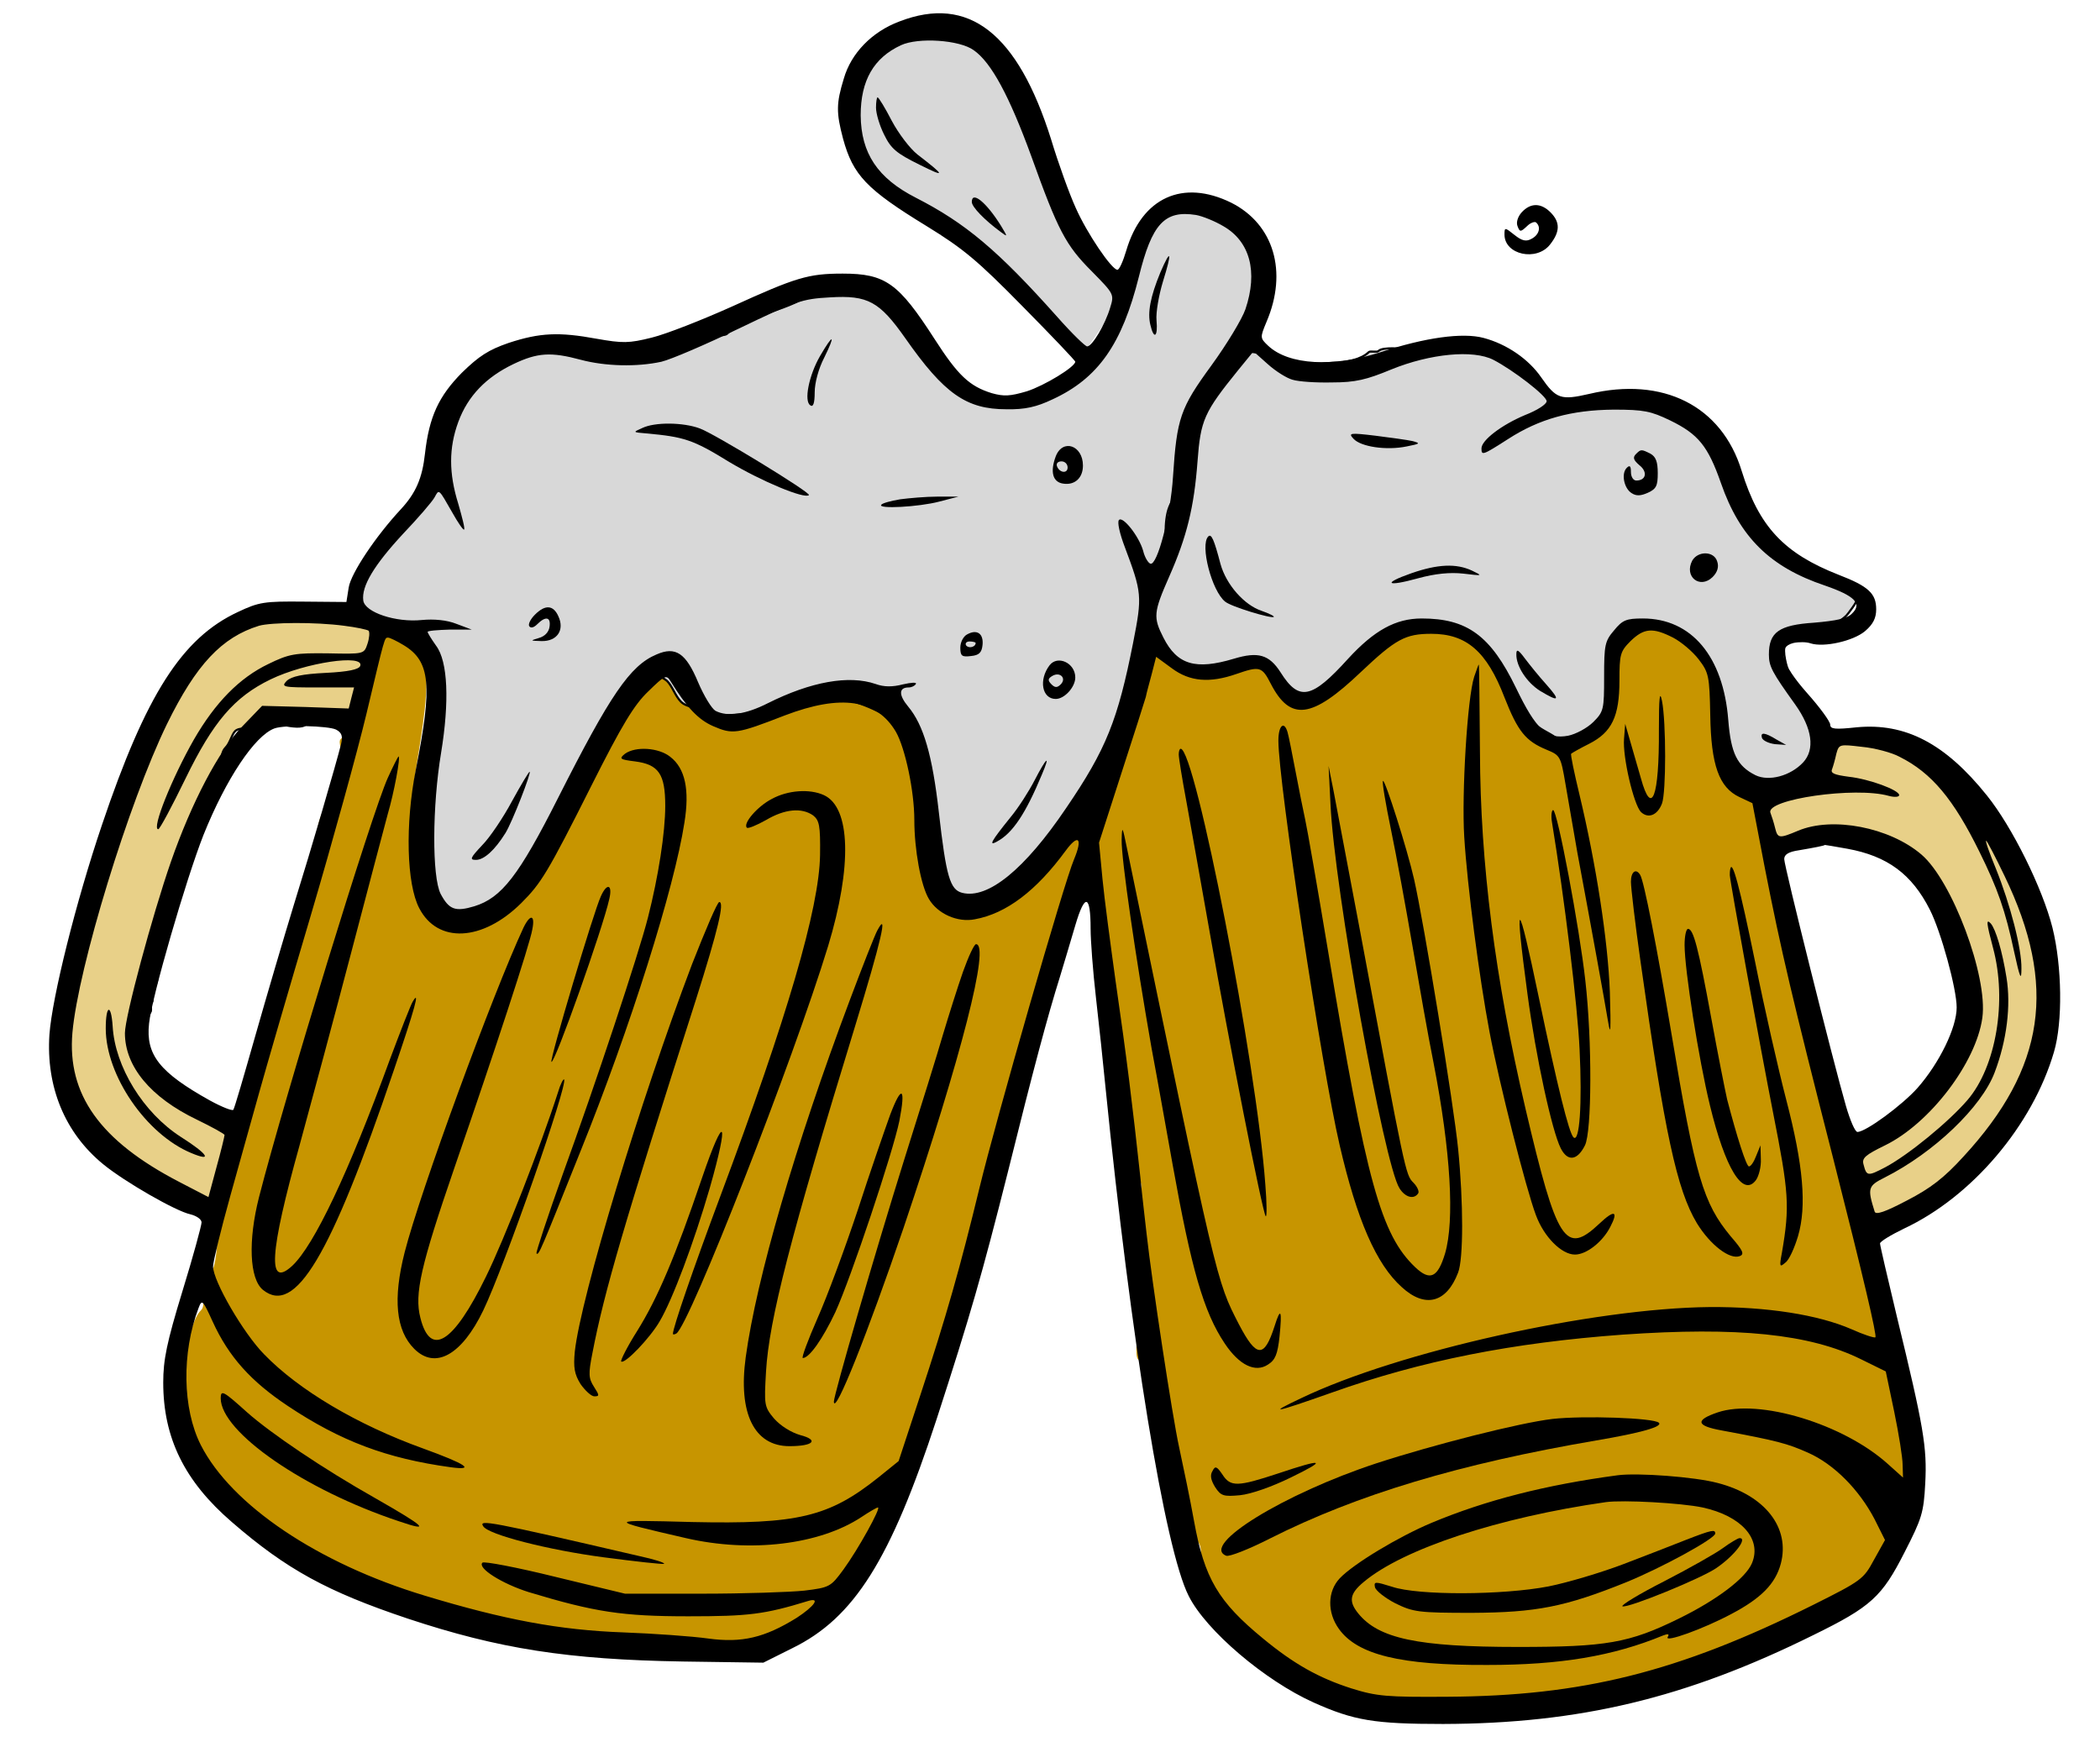 <svg width="995" height="828" viewBox="0 0 995 828" fill="none" xmlns="http://www.w3.org/2000/svg">
<path d="M529.779 297.8C531.786 300.811 549.58 311.005 551.6 313.026C557.648 319.076 567.646 313.945 575.958 318.101C580.238 320.242 590.611 317.148 592.196 315.562C592.47 315.288 596.831 313.601 597.271 314.041C599.84 316.61 602.58 318.335 605.389 321.146C608.096 323.852 608.265 329.095 610.972 331.803C617.338 338.171 627.718 329.264 630.254 326.728C631.353 325.627 634.229 326.305 635.329 325.204C643.371 317.162 653.586 312.528 661.208 304.906C663.756 302.358 668.989 302.708 671.358 300.339C672.794 298.903 681.199 298.309 683.029 298.309C683.756 298.309 687.133 297.846 687.596 298.309C694.757 305.47 702.417 308.593 709.676 315.853C717.103 323.28 720.627 336.417 727.685 343.475C730.341 346.131 735.779 348.016 738.341 350.578C738.573 350.811 743.69 350.811 743.922 350.578C745.529 348.971 748.912 349.142 750.519 347.535C754.277 343.776 758.835 341.249 762.19 337.891C763.692 336.391 762.441 333.074 763.713 331.803C769.651 325.865 765.12 310.604 770.818 304.906C774.756 300.965 783.848 303.039 787.562 299.324C787.838 299.05 793.885 299.05 794.161 299.324C796.528 301.692 800.926 302.031 803.294 304.399C805.915 307.021 807.777 310.404 810.398 313.026C811.671 314.299 810.582 318.791 811.92 320.131C813.638 321.847 818.021 329.749 815.473 334.848C814.642 336.508 812.336 342.275 813.95 345.505C817.759 353.122 820.666 363.383 826.13 368.849C827.651 370.37 831.204 369.864 832.726 371.385C833.652 372.311 840.405 371.385 841.861 371.385C853.39 371.385 857.211 364.155 862.665 358.698C863.132 358.233 864.581 349.449 863.68 348.55C861.821 346.689 861.99 342.797 860.128 340.936C856.486 337.296 852.65 331.429 848.964 327.743C847.266 326.043 849.209 319.868 847.442 318.101C846.828 317.485 844.09 307.751 845.921 305.921C847.696 304.145 850.233 303.13 852.009 301.354C853.723 299.64 858.56 300.893 860.128 299.324C861.058 298.394 864.272 299.747 865.203 298.817C867.969 296.052 872.098 294.459 874.845 291.712C875.393 291.162 880.671 284.345 879.919 283.592C876.944 280.618 872.931 278.635 869.77 275.473C867.798 273.5 863.862 274.132 861.65 271.92C859.783 270.053 854.414 270.774 852.517 268.875C846.07 262.431 839.976 254.812 833.233 248.07C828.41 243.247 825.56 233.289 820.548 228.277C817.863 225.592 818.972 219.598 816.488 217.112C810.634 211.258 807.31 202.858 801.264 196.813C798.981 194.531 792.892 196.053 790.607 193.768C785.858 189.018 776.062 187.68 766.758 187.68C764.037 187.68 758.597 187.213 757.117 188.695C756.55 189.26 752.423 188.695 751.534 188.695C749.026 188.695 736.89 191.811 734.789 189.71C727.497 182.418 721.673 177.608 715.505 171.44C713.337 169.272 707.547 170.586 705.357 168.394C703.242 166.281 696.814 168.48 694.701 166.364C691.258 162.924 673.773 165.351 667.805 165.351C663.863 165.351 655.224 164.231 653.089 166.364C652.397 167.058 649.216 166.179 648.522 166.873C645.165 170.23 637.839 171.948 631.269 171.948C628.762 171.948 617.134 173.544 615.538 171.948C613.743 170.152 608.78 171.786 606.912 169.918C604.145 167.151 568.71 163.828 564.793 163.828" fill="#D8D8D8"/>
<path d="M529.779 297.8C531.786 300.811 549.58 311.005 551.6 313.026C557.648 319.076 567.646 313.945 575.958 318.101C580.238 320.242 590.611 317.148 592.196 315.562C592.47 315.288 596.831 313.601 597.271 314.041C599.84 316.61 602.58 318.335 605.389 321.146C608.096 323.852 608.265 329.095 610.972 331.803C617.338 338.171 627.718 329.264 630.254 326.728C631.353 325.627 634.229 326.305 635.329 325.204C643.371 317.162 653.586 312.528 661.208 304.906C663.756 302.358 668.989 302.708 671.358 300.339C672.794 298.903 681.199 298.309 683.029 298.309C683.756 298.309 687.133 297.846 687.596 298.309C694.757 305.47 702.417 308.593 709.676 315.853C717.103 323.28 720.627 336.417 727.685 343.475C730.341 346.131 735.779 348.016 738.341 350.578C738.573 350.811 743.69 350.811 743.922 350.578C745.529 348.971 748.912 349.142 750.519 347.535C754.277 343.776 758.835 341.249 762.19 337.891C763.692 336.391 762.441 333.074 763.713 331.803C769.651 325.865 765.12 310.604 770.818 304.906C774.756 300.965 783.848 303.039 787.562 299.324C787.838 299.05 793.885 299.05 794.161 299.324C796.528 301.692 800.926 302.031 803.294 304.399C805.915 307.021 807.777 310.404 810.398 313.026C811.671 314.299 810.582 318.791 811.92 320.131C813.638 321.847 818.021 329.749 815.473 334.848C814.642 336.508 812.336 342.275 813.95 345.505C817.759 353.122 820.666 363.383 826.13 368.849C827.651 370.37 831.204 369.864 832.726 371.385C833.652 372.311 840.405 371.385 841.861 371.385C853.39 371.385 857.211 364.155 862.665 358.698C863.132 358.233 864.581 349.449 863.68 348.55C861.821 346.689 861.99 342.797 860.128 340.936C856.486 337.296 852.65 331.429 848.964 327.743C847.266 326.043 849.209 319.868 847.442 318.101C846.828 317.485 844.09 307.751 845.921 305.921C847.696 304.145 850.233 303.13 852.009 301.354C853.723 299.64 858.56 300.893 860.128 299.324C861.058 298.394 864.272 299.747 865.203 298.817C867.969 296.052 872.098 294.459 874.845 291.712C875.393 291.162 880.671 284.345 879.919 283.592C876.944 280.618 872.931 278.635 869.77 275.473C867.798 273.5 863.862 274.132 861.65 271.92C859.783 270.053 854.414 270.774 852.517 268.875C846.07 262.431 839.976 254.812 833.233 248.07C828.41 243.247 825.559 233.289 820.548 228.277C817.863 225.592 818.972 219.598 816.488 217.112C810.634 211.258 807.31 202.858 801.264 196.813C798.981 194.531 792.892 196.053 790.607 193.768C785.858 189.018 776.062 187.68 766.758 187.68C764.037 187.68 758.597 187.213 757.117 188.695C756.55 189.26 752.423 188.695 751.534 188.695C749.026 188.695 736.89 191.811 734.789 189.71C727.497 182.418 721.673 177.608 715.505 171.44C713.337 169.272 707.547 170.586 705.357 168.394C703.242 166.281 696.814 168.48 694.701 166.364C691.258 162.924 673.773 165.351 667.805 165.351C663.863 165.351 655.224 164.231 653.089 166.364C652.397 167.058 649.216 166.179 648.522 166.873C645.165 170.23 637.839 171.948 631.269 171.948C628.762 171.948 617.134 173.544 615.538 171.948C613.743 170.152 608.78 171.786 606.912 169.918C604.145 167.151 568.71 163.828 564.793 163.828" stroke="black"/>
<path d="M362.947 780.38C383.612 773.856 386.109 763.918 399.474 750.819C404.92 745.483 404.434 736.606 409.926 731.223C415.309 725.953 415.263 714.566 420.38 709.548C428.949 701.15 430.465 680.022 438.972 671.683C440.903 669.795 440.333 660.351 442.318 658.405C451.518 649.389 450.129 626.798 458.419 618.671C461.379 615.772 457.571 602.879 460.529 599.982C469.923 590.775 458.109 570.737 467.501 561.531C471.265 557.842 468.039 545.417 471.699 541.827C482.345 531.394 477.213 503.173 488.449 492.16C491.086 489.576 489.077 479.507 490.558 476.585C498.86 460.19 498.867 440.459 507.311 423.798C508.247 421.947 512.558 399.947 512.558 399.947C512.558 399.947 504.734 403.458 504.211 403.968C495.704 412.305 480.947 412.223 472.92 420.092C472.004 420.988 453.162 427.494 452.072 426.384C444.786 418.977 445.853 397.776 438.564 390.37C434.576 386.315 438.415 374.585 434.427 370.527C429.407 365.424 434.731 351.039 429.249 345.463C424.138 340.263 420.381 335.403 415.722 330.664C398.774 313.437 369.915 339.65 354.841 339.395C352.354 339.353 335.286 339.551 331.285 335.483C329.918 334.087 315.674 317.526 315.674 317.526C315.674 317.526 322.97 319.588 322.97 319.731C322.966 324.155 309.473 318.48 307.338 320.573C294.804 332.857 285.994 352.849 274.961 363.666C271.827 366.735 273.901 375.097 270.767 378.163C261.723 387.031 263.083 406.478 254.04 415.345C247.311 421.938 228.35 429.479 218.579 429.314C216.691 429.282 208.351 434.545 206.064 432.226C181.718 407.468 202.007 356.971 202.057 322.886C202.066 316.125 197.107 303.265 192.71 298.792C192.133 298.209 180.718 298.079 180.201 298.581C176.028 302.676 176.014 310.999 171.839 315.092C169.926 316.969 172.696 323.604 170.783 325.479C163.958 332.17 167.211 344.568 161.365 350.297C159.972 351.661 162.747 357.256 161.355 358.622C156.864 363.022 161.052 375.544 156.11 380.387C143.04 393.194 156.305 424.275 143.604 436.724C142.038 438.257 136.737 444.061 135.168 445.596C130.381 450.287 134.63 465.868 129.92 470.481C126.269 474.063 129.377 484.523 125.725 488.101C113.722 499.865 123.054 533.324 111.05 545.089C108.267 547.818 111.727 556.895 108.946 559.623C99.03 569.344 107.325 597.58 97.411 607.301C94.8 609.859 97.914 618.235 95.307 620.793C90.36 625.638 89.632 638.511 85.076 642.974C84.075 643.956 84.37 670.546 86.494 672.706C91.873 678.171 89.838 691.537 95.219 697.006C102.505 704.417 109.405 708.082 117.053 715.861C126.989 725.965 142.037 729.797 152.456 740.397C157.458 745.481 167.446 745.215 172.247 750.098C173.811 751.686 179.025 749.691 180.584 751.279C186.425 757.213 198.852 755.262 205.584 762.108C208.91 765.49 219.371 760.495 222.263 763.429C230.424 771.731 250.416 770.175 258.719 778.616C263.557 783.538 282.575 775.839 288.946 779.128C302.16 785.955 326.146 782.881 343.142 783.169C345.969 783.217 359.061 785.232 360.861 783.469C361.616 782.73 368.587 779.437 369.206 779.447" fill="#C79500"/>
<path d="M170.292 275.123C174.043 261.588 202.758 246.319 206.933 218.447C207.314 215.906 207.43 204.965 209.246 203.149C216.013 196.381 220.612 187.197 227.851 179.957C233.663 174.143 242.747 171.601 248.559 165.787C256.567 157.779 296.011 172.861 306.326 167.703C317.521 162.106 315.262 158.157 328.125 158.157C330.73 158.157 342.816 159.815 344.473 158.157C354.066 148.564 376.284 147.054 385.891 137.448C387.106 136.231 395.97 137.448 397.88 137.448C406.045 137.448 418.363 145.51 424.037 148.348C437.687 155.174 444.313 174.074 454.555 184.317C458.915 188.677 470.167 185.029 474.526 189.389C475.799 190.662 493.184 188.152 494.455 186.879C500.285 181.051 499.937 182.975 507.287 179.3C513.191 176.348 514.326 175.302 518.415 171.213C521.14 168.487 524.812 156.398 527.537 153.672C539.88 141.328 540.703 109.528 553.031 97.199C553.977 96.253 580.139 104.989 580.987 105.839C583.095 107.945 590.375 112.267 592.871 114.763C594.505 116.398 597.877 144.537 590.796 151.617C588.906 153.507 589.196 158.669 587.526 160.338C579.175 168.689 577.372 180.678 569.465 188.586C565.26 192.791 558.099 202.697 558.099 210.477C558.099 212.56 559.424 222.231 558.099 223.556C555.918 225.735 559.188 233.365 557.009 235.546C546.625 245.929 558.228 273.265 547.548 283.946C542.978 288.514 545.905 301.408 541.129 306.184C539.907 307.406 540.031 313.264 539.226 314.871C533.778 325.769 535.967 342.698 528.67 349.993C521.316 357.347 522.842 375.444 514.502 383.783C503.439 394.847 494.194 408.382 482.533 420.041C480.173 422.404 465.636 423.591 463.274 425.952C455.469 433.759 445.357 415.663 444.057 413.063C440.805 406.559 442.966 392.574 442.966 384.933C442.966 370.158 436.002 353.167 428.108 345.274C416.041 333.205 381.27 321.914 367.362 335.825C365.908 337.277 337.354 340.695 334.663 338.004C331.758 335.099 325.581 335.462 322.674 332.555C319.987 329.867 318.558 325.168 316.136 322.744C315.243 321.852 307.711 316.666 304.147 320.231C291.742 332.636 300.229 332.119 289.373 342.977C284.766 347.584 284.821 355.907 279.697 361.032C276.37 364.358 274.433 376.918 271.315 380.036C268.227 383.124 263.637 393.776 260.548 396.864C256.712 400.701 253.122 410.628 250.74 415.393C245.976 424.924 218.958 443.085 207.209 431.335C199.902 424.029 201.624 399.806 201.624 386.576C201.624 369.025 208.233 359.152 208.233 342.364C208.233 337.593 209.749 326.441 207.143 323.835C204.6 321.291 207.507 313.298 204.963 310.754C201.148 306.939 175.588 297.677 171.774 293.862C169.152 291.238 169.691 276.078 166.811 276.078" fill="#D8D8D8"/>
<path d="M170.292 275.123C174.043 261.588 202.758 246.319 206.933 218.447C207.314 215.906 207.43 204.965 209.246 203.149C216.013 196.381 220.612 187.197 227.851 179.957C233.663 174.143 242.747 171.601 248.559 165.787C256.567 157.779 296.011 172.861 306.326 167.703C317.521 162.106 315.262 158.157 328.125 158.157C330.73 158.157 342.816 159.815 344.473 158.157C354.066 148.564 376.284 147.054 385.891 137.448C387.106 136.231 395.97 137.448 397.88 137.448C406.045 137.448 418.363 145.51 424.037 148.348C437.687 155.174 444.313 174.074 454.555 184.317C458.915 188.677 470.167 185.029 474.526 189.389C475.799 190.662 493.184 188.152 494.455 186.879C500.285 181.051 499.937 182.975 507.287 179.3C513.191 176.348 514.326 175.302 518.415 171.213C521.14 168.487 524.812 156.398 527.537 153.672C539.88 141.328 540.703 109.528 553.031 97.199C553.977 96.253 580.139 104.989 580.987 105.839C583.095 107.945 590.375 112.267 592.871 114.763C594.505 116.398 597.877 144.537 590.796 151.617C588.906 153.507 589.196 158.669 587.526 160.338C579.175 168.689 577.372 180.678 569.465 188.586C565.26 192.791 558.099 202.697 558.099 210.477C558.099 212.56 559.424 222.231 558.099 223.556C555.918 225.735 559.188 233.365 557.009 235.546C546.625 245.929 558.228 273.265 547.548 283.946C542.978 288.514 545.905 301.408 541.129 306.184C539.907 307.406 540.031 313.264 539.226 314.871C533.778 325.769 535.967 342.698 528.67 349.993C521.316 357.347 522.842 375.444 514.502 383.783C503.439 394.847 494.194 408.382 482.533 420.041C480.173 422.404 465.636 423.591 463.274 425.952C455.468 433.759 445.357 415.663 444.057 413.063C440.805 406.559 442.966 392.574 442.966 384.933C442.966 370.158 436.002 353.167 428.108 345.274C416.041 333.205 381.27 321.914 367.362 335.825C365.908 337.277 337.354 340.695 334.663 338.004C331.758 335.099 325.581 335.462 322.674 332.555C319.987 329.867 318.558 325.168 316.136 322.744C315.243 321.852 307.711 316.666 304.147 320.231C291.742 332.636 300.229 332.119 289.373 342.977C284.766 347.584 284.821 355.907 279.697 361.032C276.37 364.358 274.433 376.918 271.315 380.036C268.227 383.124 263.637 393.776 260.548 396.864C256.712 400.701 253.122 410.628 250.74 415.393C245.976 424.924 218.958 443.085 207.209 431.335C199.902 424.029 201.624 399.806 201.624 386.576C201.624 369.025 208.233 359.152 208.233 342.364C208.233 337.593 209.749 326.441 207.143 323.835C204.6 321.291 207.507 313.298 204.963 310.754C201.148 306.939 175.588 297.677 171.774 293.862C169.152 291.238 169.691 276.078 166.811 276.078" stroke="black"/>
<path d="M99.56 572.103C91.407 569.386 80.635 567.033 75.148 561.546C73.505 559.904 68.508 559.525 66.571 557.587C63.128 554.143 55.656 553.93 52.056 550.329C48.559 546.834 44.837 538.53 42.159 533.174C41.804 532.466 35.223 531.841 34.603 531.224C32.2 528.821 21.559 511.266 28.871 507.319C30.102 506.654 30.529 513.939 29.54 512.95C26.636 510.046 31.306 499.295 28.234 496.224C24.944 492.932 32.261 482.864 32.261 477.09C32.261 458.071 33.238 439.822 42.818 430.242C46.202 426.858 45.078 418.745 48.098 415.725C49.307 414.514 47.972 410.572 49.416 409.126C54.267 404.275 53.12 392.227 57.993 387.353C62.518 382.828 60.027 370.143 64.591 365.578C67.774 362.397 66.394 355.197 69.87 351.722C70.97 350.623 69.43 346.885 70.529 345.784C77.859 338.454 80.395 324.04 87.683 316.752C99.636 304.8 117.35 290.359 140.467 290.359C143.18 290.359 159.576 287.035 162.239 289.7C164.11 291.569 176.756 295.529 176.756 297.617C176.756 303.709 176.099 314.771 172.796 318.072C171.147 319.721 174.446 326.319 172.796 327.97C169.502 331.264 169.653 339.03 166.199 342.485C162.57 346.115 148.714 339.516 145.085 343.144C141.237 346.994 126.501 339.956 122.654 343.805C120.344 346.115 113.746 344.134 111.436 346.444C109.688 348.194 109.081 352.098 106.817 354.362C103.407 357.772 105.906 366.492 102.2 370.198C93.998 378.398 96.087 398.086 87.683 406.488C84.715 409.457 86.035 416.715 83.066 419.685C79.649 423.101 81.249 432.719 77.788 436.18C76.688 437.28 78.227 441.019 77.127 442.117C72.136 447.111 77.67 463.35 72.51 468.512C71.299 469.721 73.058 473.899 71.849 475.11C70.97 475.989 72.069 478.849 71.19 479.728C69.521 481.397 66.532 502.124 69.87 505.461C74.654 510.244 79.282 514.215 84.384 519.318C89.047 523.979 97.884 523.581 102.859 528.555C104.041 529.737 110.637 535.834 110.637 538.031C110.637 544.855 105.198 557.228 101.539 560.886C101.012 561.415 100.221 570.123 100.221 570.123C100.221 570.123 103.144 562.207 103.518 562.207" fill="#E8D088"/>
<path d="M99.56 572.103C91.407 569.386 80.635 567.033 75.148 561.546C73.505 559.904 68.508 559.525 66.571 557.587C63.128 554.143 55.656 553.93 52.056 550.329C48.559 546.834 44.837 538.53 42.159 533.174C41.804 532.466 35.223 531.841 34.603 531.224C32.2 528.821 21.559 511.266 28.871 507.319C30.102 506.654 30.529 513.939 29.54 512.95C26.636 510.046 31.306 499.295 28.234 496.224C24.944 492.932 32.261 482.864 32.261 477.09C32.261 458.071 33.238 439.822 42.818 430.242C46.202 426.858 45.078 418.745 48.098 415.725C49.307 414.514 47.972 410.572 49.416 409.126C54.267 404.275 53.12 392.227 57.993 387.353C62.518 382.828 60.027 370.143 64.591 365.578C67.774 362.397 66.394 355.197 69.87 351.722C70.97 350.623 69.43 346.885 70.529 345.784C77.859 338.454 80.395 324.04 87.683 316.752C99.636 304.8 117.35 290.359 140.467 290.359C143.18 290.359 159.576 287.035 162.239 289.7C164.11 291.569 176.756 295.529 176.756 297.617C176.756 303.709 176.099 314.771 172.796 318.072C171.147 319.721 174.446 326.319 172.796 327.97C169.502 331.264 169.653 339.03 166.199 342.485C162.57 346.115 148.714 339.516 145.085 343.144C141.237 346.994 126.501 339.956 122.654 343.805C120.344 346.115 113.746 344.134 111.436 346.444C109.688 348.194 109.081 352.098 106.817 354.362C103.407 357.772 105.906 366.492 102.2 370.198C93.998 378.398 96.087 398.086 87.683 406.488C84.715 409.457 86.035 416.715 83.066 419.685C79.649 423.101 81.249 432.719 77.788 436.18C76.688 437.28 78.227 441.019 77.127 442.117C72.136 447.111 77.67 463.35 72.51 468.512C71.299 469.721 73.058 473.899 71.849 475.11C70.97 475.989 72.069 478.849 71.19 479.728C69.521 481.397 66.532 502.124 69.87 505.461C74.654 510.244 79.282 514.215 84.384 519.318C89.047 523.979 97.884 523.581 102.859 528.555C104.041 529.737 110.637 535.834 110.637 538.031C110.637 544.855 105.198 557.228 101.539 560.886C101.012 561.415 100.221 570.123 100.221 570.123C100.221 570.123 103.144 562.207 103.518 562.207" stroke="black"/>
<path d="M882.817 567.269C882.817 570.167 880.896 584.987 882.817 586.909C884.408 588.499 896.455 583.744 897.219 582.981C905.737 574.465 916.268 567.207 925.368 558.103C926.793 556.677 930.47 556.274 931.916 554.829C942.352 544.39 951.164 529.03 962.027 518.168C965.417 514.778 965.141 506.545 968.574 503.112C969.446 502.238 967.701 498.747 968.574 497.873C971.503 494.946 971.743 468.86 969.228 463.831C965.635 456.644 969.306 446.312 965.956 439.61C963.256 434.21 963.815 425.685 960.064 421.933C958.951 420.82 960.522 415.845 959.409 414.732C957.226 412.549 957.664 407.748 955.481 405.566C948.865 398.951 945.479 389.67 939.117 383.308C937.579 381.77 938.082 379.001 936.497 377.415C932.802 373.722 928.626 370.2 924.715 366.287C921.434 363.005 914.336 362.455 910.966 359.085C908.086 356.205 900.284 356.913 897.219 353.848C896.019 352.648 891.874 354.393 890.674 353.193C889.813 352.332 874.97 346.638 871.689 349.921C868.199 353.411 866.67 358.867 863.179 362.359C861.441 364.097 862.08 368.696 860.561 370.214C858.814 371.961 851.833 368.469 850.086 370.214C847.529 372.773 842.367 372.696 839.613 375.453C839.17 375.894 832.819 384.37 835.684 387.235C838.346 389.897 837.347 396.1 840.267 399.02C841.685 400.438 847.359 397.602 848.777 399.02C850.277 400.52 856.49 399.675 859.251 399.675C868.049 399.675 883.338 396.267 888.709 401.638C900.72 413.648 913.406 416.07 922.114 437.587C925.679 446.396 926.768 460.738 931.916 471.032C939.298 485.804 928.115 500.363 921.441 507.039C915.585 512.897 910.225 521.527 903.765 527.988C895.108 536.649 884.949 540.913 876.272 549.592C874.612 551.254 877.107 557.157 877.581 558.103C881.347 565.635 872.504 579.052 882.817 579.052" fill="#E8D088"/>
<path d="M882.817 567.269C882.817 570.167 880.896 584.987 882.817 586.909C884.408 588.499 896.455 583.744 897.219 582.981C905.737 574.465 916.268 567.207 925.368 558.103C926.793 556.677 930.47 556.274 931.916 554.829C942.352 544.39 951.164 529.03 962.027 518.168C965.417 514.778 965.141 506.545 968.574 503.112C969.446 502.238 967.701 498.747 968.574 497.873C971.503 494.946 971.743 468.86 969.228 463.831C965.635 456.644 969.306 446.312 965.956 439.61C963.256 434.21 963.815 425.685 960.064 421.933C958.951 420.82 960.522 415.845 959.409 414.732C957.226 412.549 957.664 407.748 955.481 405.566C948.865 398.951 945.479 389.67 939.117 383.308C937.579 381.77 938.082 379.001 936.497 377.415C932.802 373.722 928.626 370.2 924.715 366.287C921.434 363.005 914.336 362.455 910.966 359.085C908.086 356.205 900.284 356.913 897.219 353.848C896.019 352.648 891.874 354.393 890.674 353.193C889.813 352.332 874.97 346.638 871.689 349.921C868.199 353.411 866.67 358.867 863.179 362.359C861.441 364.097 862.08 368.696 860.561 370.214C858.814 371.961 851.833 368.469 850.086 370.214C847.529 372.773 842.367 372.696 839.613 375.453C839.17 375.894 832.819 384.37 835.684 387.235C838.346 389.897 837.347 396.1 840.267 399.02C841.685 400.438 847.359 397.602 848.777 399.02C850.277 400.52 856.49 399.675 859.251 399.675C868.049 399.675 883.338 396.267 888.709 401.638C900.72 413.648 913.406 416.07 922.114 437.587C925.679 446.396 926.768 460.738 931.916 471.032C939.298 485.804 928.115 500.363 921.441 507.039C915.585 512.897 910.225 521.527 903.765 527.988C895.108 536.649 884.949 540.913 876.272 549.592C874.612 551.254 877.107 557.157 877.581 558.103C881.347 565.635 872.504 579.052 882.817 579.052" stroke="black"/>
<path d="M518.94 421.136C518.94 425.676 521.1 428.528 523.802 431.23C524.668 432.096 523.802 438.419 523.802 439.779C523.802 445.909 524.657 452.346 524.657 459.442C524.657 473.002 523.599 498.565 530.642 505.607C533.206 508.172 531.495 515.011 534.061 517.576C535.343 518.858 532.779 523.988 534.061 525.27C540.581 531.79 533.262 552.683 540.044 559.467C541.866 561.288 540.044 574.558 540.044 577.419C540.044 592.668 539.19 610.456 539.19 627.003C539.19 629.73 537.454 642.366 539.19 644.102C544.759 649.673 542.032 664.897 547.738 670.604C550.271 673.137 547.121 681.956 549.447 684.282C554.936 689.771 554.159 704.383 559.706 709.93C564.63 714.853 562.803 725.851 567.401 730.447C571.39 734.438 565.981 743.228 569.97 747.217C571.11 748.356 573.098 753.246 574.238 754.384C577.038 757.184 574.6 765.86 577.657 768.918C582.529 773.79 594.705 779.302 597.374 784.639C601.606 793.106 608.624 795.61 614.418 801.404C618.496 805.482 629.563 808.938 635.456 807.195C640.954 805.569 678.875 810.548 702.662 812.001C707.726 812.31 718.995 813.091 722.296 809.789C727.539 804.545 757.288 811.725 762.809 806.203C766.795 802.218 777.476 802.483 781.789 798.17C785.825 794.132 800.002 799.784 804.527 795.259C807.092 792.694 818.371 790.989 820.937 788.425C826.121 783.239 828.521 787.112 836.503 783.121C840.103 781.32 843.273 777.724 845.739 775.259C851.152 769.844 856.74 776.221 862.155 770.806C873.145 759.817 880.225 757.148 891.68 745.694C899.193 738.18 901.895 723.265 908.391 716.768C910.245 714.916 906.49 709.216 908.342 707.364C912.054 703.653 910.982 692.76 910.2 691.977C908.918 690.694 910.627 686.419 909.345 685.137C903.743 679.536 908.933 669.781 905.071 662.055C899.5 650.913 900.766 635.935 895.366 625.136C892.203 618.81 895.028 608.738 890.055 603.763C888.059 601.769 890.431 596.512 888.435 594.517C880.884 586.967 887.83 570.438 880.279 562.886C876.005 558.611 881.134 544.933 876.86 540.659C875.907 539.705 872.019 534.044 872.019 532.546C872.019 528.126 867.023 513.807 863.969 510.754C856.795 503.578 867.235 484.015 859.764 476.539C858.053 474.831 857.271 467.486 855.562 465.777C850.798 461.013 855.366 450.514 849.577 444.725C846.761 441.909 849.908 431.925 846.985 429.002C845.325 427.342 843.181 416.319 843.181 413.508C843.181 409.415 848.285 400.069 845.231 398.744C824.009 389.538 839.123 385.218 836.986 383.081C834.611 380.706 842.947 380.217 840.957 378.225C838.061 375.331 832.032 374.432 828.988 371.387C825.516 367.915 824.514 361.783 821.294 358.564C816.842 354.112 815.775 340.994 814.707 334.801C813.126 325.616 809.732 314.31 803.294 307.475C798.317 302.193 792 298.948 782.825 297.864C778.814 297.39 772.193 299.948 771.711 300.43C767.06 305.082 765.761 307.239 761.489 311.51C758.012 314.987 765.442 333.021 761.344 337.119C757.13 341.334 755.396 344.922 748.63 348.305C746.944 349.147 735.917 355.252 732.389 351.724C729.182 348.517 724.106 348.572 721.275 345.739C716.238 340.704 723.999 338.841 719.412 334.254C711.812 326.653 707.352 312.973 699.69 305.309C698.125 303.743 668.261 293.976 664.264 297.971C658.093 304.145 650.225 308.666 643.761 315.13C641.328 317.563 637.477 321.604 635.184 323.899C631.854 327.229 628.776 331.296 622.08 331.296C616.679 331.296 610.48 331.165 607.457 328.142C604.036 324.723 603.197 318.163 599.778 314.743C594.883 309.848 568.506 323.232 563.978 318.706C563.052 317.779 546.231 308.695 546.079 309.136C538.814 330.234 528.345 372.228 504.77 390.834C495.134 398.44 504.185 395.052 504.185 406.375C504.185 410.089 524.657 438.07 524.657 438.07" fill="#C79500"/>
<path d="M514.146 166.241C507.172 159.268 502.31 152.299 495.904 145.891C492.367 142.356 484.788 143.197 481.869 140.277C477.191 135.6 476.316 133.068 471.637 128.389C464.72 121.471 452.798 112.61 446.083 105.893C441.967 101.777 434.02 101.55 429.944 97.473C423.476 91.004 416.308 85.939 410.298 79.929C407.54 77.171 409.236 71.15 406.788 68.702C404.304 66.216 404.684 59.5 404.684 54.668C404.684 41.667 405.217 29.574 411.701 23.09C415.427 19.364 423.647 20.264 427.138 16.774C430.592 13.319 439.287 13.967 446.083 13.967C447.089 13.967 451.759 13.328 452.398 13.967C454.855 16.424 461.871 14.318 464.327 16.774C470.334 22.781 475.147 29.419 480.834 35.105C486.591 40.862 484.948 48.296 490.286 53.635C492.156 55.507 489.527 60.887 491.399 62.757C493.269 64.629 493.244 71.041 495.116 72.913C501.413 79.21 494.638 89.653 501.137 96.151C502.484 97.497 506.657 101.296 508.198 102.837C511.359 105.999 510.264 110.353 513.315 113.403C515.642 115.731 518.037 118.914 520.042 120.919C520.637 121.516 525.945 132.809 525.945 132.809C525.945 132.809 530.495 140.021 530.495 143.13" fill="#D8D8D8"/>
<path d="M514.146 166.241C507.172 159.268 502.31 152.299 495.904 145.891C492.367 142.356 484.788 143.197 481.869 140.277C477.191 135.6 476.316 133.068 471.637 128.389C464.719 121.471 452.798 112.61 446.083 105.893C441.967 101.777 434.02 101.55 429.944 97.473C423.476 91.004 416.308 85.939 410.298 79.929C407.54 77.171 409.236 71.15 406.788 68.702C404.304 66.216 404.684 59.5 404.684 54.668C404.684 41.667 405.217 29.574 411.701 23.09C415.427 19.364 423.647 20.264 427.138 16.774C430.592 13.319 439.287 13.967 446.083 13.967C447.089 13.967 451.759 13.328 452.398 13.967C454.855 16.424 461.871 14.318 464.327 16.774C470.334 22.781 475.147 29.419 480.834 35.105C486.591 40.862 484.948 48.296 490.286 53.635C492.156 55.507 489.527 60.887 491.399 62.757C493.269 64.629 493.244 71.041 495.116 72.913C501.413 79.21 494.638 89.653 501.137 96.151C502.484 97.497 506.657 101.296 508.198 102.837C511.359 105.999 510.264 110.353 513.315 113.403C515.642 115.731 518.037 118.914 520.042 120.919C520.637 121.516 525.945 132.809 525.945 132.809C525.945 132.809 530.495 140.021 530.495 143.13" stroke="black"/>
<path d="M426.138 10.172C413.065 15.075 403.26 25.243 399.81 37.227C396.179 49.03 396.179 53.388 399.447 65.735C404.168 82.985 410.523 89.704 439.029 107.135C456.46 117.848 463.178 123.477 484.421 145.085C498.221 159.067 509.478 170.869 509.478 171.414C509.296 173.956 494.952 182.672 486.6 185.396C478.611 187.756 475.706 187.938 469.896 186.304C459.365 183.035 453.918 177.951 442.842 160.701C425.774 134.19 419.601 129.651 399.265 129.651C382.924 129.651 377.114 131.467 346.792 145.267C332.629 151.622 315.562 158.34 308.844 159.975C297.95 162.698 295.044 162.698 282.698 160.519C264.904 157.251 255.826 157.614 240.937 162.517C231.495 165.785 226.956 168.69 218.785 176.68C207.891 187.756 203.352 197.38 201.355 214.993C200.084 226.614 196.997 233.696 189.916 241.322C177.932 254.214 166.312 271.646 165.222 278.364L164.133 285.264L143.797 285.083C125.277 284.901 122.735 285.264 112.749 289.985C86.24 302.333 69.172 329.025 48.292 390.943C35.945 427.44 24.688 472.654 23.417 490.267C21.783 514.961 30.68 536.751 48.837 551.64C59.004 559.993 83.335 573.975 90.234 575.427C93.139 576.154 95.5 577.788 95.5 579.24C95.5 580.693 91.505 595.401 86.421 611.925C78.977 636.256 77.343 644.427 77.343 655.14C77.343 681.469 87.511 701.988 109.844 721.235C135.808 743.751 155.236 754.283 193.184 766.993C236.398 781.338 269.08 786.422 323.551 787.33L361.68 787.875L375.48 780.975C404.712 766.63 421.961 739.211 443.75 672.572C459.728 623.364 465.357 603.754 477.522 555.454C489.687 506.427 496.405 481.369 502.215 462.848C504.031 456.856 507.299 445.961 509.478 438.517C514.017 423.083 516.741 423.809 516.741 440.151C516.741 445.598 517.83 460.306 519.283 472.835C520.735 485.364 522.732 504.43 523.822 515.506C535.806 634.985 551.965 734.309 563.222 756.28C571.393 772.622 599.355 796.409 622.414 806.759C641.479 815.293 651.102 816.927 683.785 816.927C748.242 816.746 798.718 804.761 859.181 774.801C886.598 761.364 891.681 756.643 902.394 735.58C910.565 719.601 911.473 716.877 912.199 702.896C913.107 685.827 911.473 676.204 898.763 623.909C894.405 605.751 890.774 590.135 890.774 589.227C890.774 588.319 895.858 585.233 902.212 582.146C934.35 567.075 963.038 533.301 973.206 498.438C977.382 484.275 977.019 457.946 972.48 439.606C967.759 420.904 953.415 391.851 941.431 376.961C921.64 352.267 902.757 342.461 879.698 344.64C869.53 345.73 867.17 345.548 867.17 343.369C867.17 341.917 862.267 335.198 856.275 328.48C843.929 314.498 841.75 306.69 849.739 304.693C852.281 304.148 855.912 304.148 857.91 304.875C864.264 306.872 878.064 303.785 883.692 299.064C887.505 295.796 888.958 292.89 888.958 288.714C888.958 281.269 885.327 277.819 871.164 272.372C845.2 262.204 833.398 249.493 825.227 223.164C815.785 192.296 788.005 178.314 752.962 186.667C739.526 189.754 737.347 189.027 730.266 178.859C724.274 170.143 713.925 163.061 703.031 160.156C693.045 157.432 675.069 159.975 654.189 166.875C631.856 174.138 610.612 173.048 600.807 163.788C596.994 160.156 596.994 159.975 600.081 152.53C610.249 128.743 603.531 106.227 583.377 96.059C560.499 84.801 541.071 93.517 533.627 118.756C532.174 123.659 530.358 127.835 529.451 127.835C526.727 127.835 514.925 110.404 509.659 98.419C506.754 92.064 501.489 77.538 498.039 66.098C482.243 15.801 459.002 -2.539 426.138 10.172ZM461.362 23.79C469.714 29.601 478.248 45.58 488.597 73.906C501.307 109.314 504.939 116.214 517.285 128.561C527.816 139.275 527.998 139.456 526.001 145.811C523.64 153.801 517.467 164.151 515.107 164.151C514.199 164.151 507.844 157.977 500.944 150.169C472.801 118.575 457.368 105.682 433.945 93.698C415.788 84.438 407.981 72.635 407.799 54.659C407.799 38.135 413.972 27.422 426.864 21.43C435.034 17.617 454.644 18.888 461.362 23.79ZM579.564 107.135C592.274 114.398 596.087 128.743 590.095 146.538C588.461 151.259 581.198 163.243 573.935 173.23C559.228 193.385 557.594 198.106 555.778 225.888C554.689 243.864 548.334 268.196 545.066 267.106C543.976 266.743 542.342 264.019 541.616 260.932C539.618 254.033 531.993 244.409 530.177 246.406C529.269 247.314 530.54 252.943 532.9 259.117C541.071 280.906 541.253 282.359 536.895 304.511C529.632 341.19 524.185 354.99 505.12 382.954C485.511 412.006 468.08 426.169 455.915 423.083C450.105 421.63 448.289 415.275 444.839 384.951C441.753 357.714 437.576 343.551 430.314 334.835C425.774 329.388 425.774 325.756 430.495 325.756C431.948 325.756 433.4 325.03 433.945 324.122C434.49 323.214 431.766 323.396 427.772 324.304C422.869 325.575 418.875 325.575 414.88 324.122C402.17 319.764 384.195 323.033 363.859 333.201C353.147 338.648 344.613 339.738 338.984 336.833C337.169 335.743 333.537 329.751 330.814 323.396C325.003 309.414 320.101 306.146 311.023 310.14C298.494 315.406 289.053 329.388 264.359 378.233C245.839 414.911 237.669 425.443 224.777 429.438C215.699 432.161 212.794 431.072 208.799 423.627C204.623 415.456 204.805 381.864 208.981 356.806C212.975 332.475 212.249 313.409 206.62 305.964C204.441 302.877 202.626 299.972 202.626 299.427C202.626 298.883 207.347 298.519 213.157 298.338H223.506L216.243 295.614C211.704 293.798 205.531 293.254 199.902 293.798C187.555 295.069 172.848 290.167 172.122 284.538C171.214 277.819 177.206 267.833 190.824 253.125C198.086 245.498 204.805 237.69 205.894 235.693C208.073 231.698 207.71 231.335 214.246 242.775C216.97 247.677 219.512 251.309 219.875 250.946C220.419 250.583 218.967 245.135 217.151 238.78C212.612 224.254 212.612 212.269 217.151 199.922C221.69 187.575 230.406 178.677 243.297 172.504C254.736 167.056 261.091 166.693 275.253 170.506C286.874 173.593 301.763 173.956 313.383 171.414C317.922 170.325 334.445 163.243 350.242 155.617C377.114 142.725 379.837 141.635 393.274 140.909C411.249 139.819 416.696 142.906 428.861 160.156C447.381 186.667 457.912 193.93 476.795 193.93C485.692 194.111 491.139 192.84 498.765 189.209C520.372 179.222 531.629 163.061 539.618 131.104C545.792 106.046 551.784 99.509 566.672 101.869C569.759 102.414 575.569 104.775 579.564 107.135ZM612.428 179.948C615.333 180.856 623.685 181.401 631.129 181.219C642.205 181.219 647.471 179.948 659.273 175.046C677.611 167.601 697.947 165.604 707.57 170.506C717.012 175.409 732.808 187.575 732.808 190.117C732.808 191.569 728.269 194.475 722.64 196.654C711.383 201.375 701.941 208.638 701.941 212.451C701.941 215.901 702.305 215.901 714.47 208.093C729.358 198.469 744.429 194.293 764.583 194.111C778.927 194.111 782.195 194.838 791.274 199.196C804.71 205.732 809.249 211.361 815.422 228.975C824.319 254.577 838.663 268.74 864.628 277.456C878.79 282.359 882.421 285.99 877.519 290.711C875.34 293.072 870.075 294.161 859.544 295.069C842.839 296.159 838.118 299.609 838.118 310.14C838.118 315.769 839.571 318.493 850.647 333.927C858.636 345.185 860.088 355.172 854.278 361.346C848.286 367.701 838.118 370.425 831.764 367.338C823.048 362.98 820.143 356.988 818.872 341.19C816.512 311.048 801.441 293.072 778.382 293.072C770.575 293.072 768.759 293.798 764.764 298.701C760.407 303.785 760.044 305.601 760.044 320.672C760.044 336.106 759.862 337.196 754.96 342.098C752.055 345.004 746.608 347.909 742.976 348.635C732.99 350.451 727.906 345.911 718.283 325.938C706.299 301.243 695.223 293.072 673.617 293.072C661.27 293.072 651.102 298.701 638.755 312.138C621.506 331.204 615.514 332.475 606.799 318.675C601.352 310.14 596.087 308.688 584.648 312.138C566.491 317.585 557.775 315.043 551.239 302.151C546.337 292.527 546.518 290.167 553.962 273.28C562.315 254.396 565.764 240.414 567.399 218.625C568.851 199.014 570.485 195.383 586.645 175.409L593.908 166.511L600.626 172.504C604.439 175.954 609.704 179.222 612.428 179.948ZM163.044 296.522C168.854 297.248 173.938 298.338 174.664 298.883C175.209 299.609 175.027 302.333 174.119 305.056C172.485 309.959 172.485 309.959 155.418 309.596C139.803 309.414 137.079 309.777 127.093 314.68C113.475 321.217 102.036 332.838 91.868 350.451C81.519 368.609 71.714 392.94 74.983 392.94C75.709 392.94 81.519 382.046 87.874 368.972C100.947 342.098 110.933 330.296 128.182 321.943C144.705 313.954 172.848 309.777 170.67 315.588C169.943 317.222 165.222 318.311 154.328 318.856C143.253 319.401 138.169 320.49 135.808 322.669C133.085 325.575 133.993 325.756 150.334 325.756H167.764L166.493 330.659L165.222 335.743L144.705 335.017L124.188 334.472L114.565 344.459C103.67 355.717 90.779 380.23 80.974 408.375C72.077 433.977 59.186 481.914 59.186 489.54C59.186 505.338 71.351 520.046 93.321 530.577C100.402 534.027 106.394 537.296 106.394 537.84C106.394 538.385 104.76 545.285 102.581 553.093L98.768 567.256L84.787 559.993C47.384 540.564 31.769 518.593 34.311 489.359C37.035 458.49 61.002 380.23 79.159 343.006C92.958 314.861 105.123 301.969 122.735 296.522C128.545 294.888 149.426 294.706 163.044 296.522ZM792.726 302.151C796.539 304.148 801.986 308.688 804.891 312.501C809.612 318.675 809.975 320.309 810.338 338.83C810.702 362.617 814.514 373.148 824.138 377.688L830.311 380.593L836.121 410.917C843.929 450.682 849.194 473.017 868.622 549.098C883.148 606.296 889.321 632.806 888.595 633.714C888.05 634.077 882.966 632.443 877.337 629.901C861.541 623.001 837.211 619.188 809.975 619.369C754.597 619.914 662.541 640.433 616.422 662.585C600.263 670.211 603.349 669.667 631.129 659.861C673.435 644.79 716.649 636.256 768.759 632.443C823.411 628.63 857.365 632.08 881.695 644.064L893.497 649.875L897.492 668.94C899.67 679.472 901.486 690.73 901.486 694.18L901.668 700.172L894.587 693.817C873.525 674.751 833.398 662.585 813.788 669.304C803.076 672.935 803.62 675.659 815.785 677.838C842.113 682.74 846.834 684.011 856.639 688.369C868.985 693.817 880.969 705.983 888.232 719.964L893.134 729.769L887.868 739.211C882.966 748.29 882.058 749.017 859.181 760.456C795.087 792.414 749.694 803.672 685.6 804.035C657.094 804.217 652.373 803.854 640.208 800.04C624.956 795.138 613.154 788.601 598.447 776.435C577.203 759.004 570.667 747.927 565.764 720.872C563.949 710.704 560.681 695.088 558.683 685.827C555.415 670.938 545.792 607.385 543.25 584.506C542.705 579.422 541.253 567.619 540.345 558.177C536.532 523.133 533.99 502.251 528.543 464.664C526.182 447.596 523.277 425.988 522.369 416.546L520.735 399.296L531.266 366.611C537.076 348.635 542.342 332.293 542.887 330.296C543.25 328.298 544.702 323.214 545.792 319.038L547.789 311.23L555.233 316.677C563.767 323.033 573.209 323.759 585.737 319.401C596.813 315.588 597.902 315.769 602.078 323.94C611.338 341.917 621.506 340.646 644.747 318.493C661.27 302.877 665.809 300.335 678.156 300.335C694.86 300.335 704.483 308.688 712.836 330.477C719.191 346.638 722.822 351.177 732.99 355.354C739.163 357.896 739.526 358.44 741.705 371.333C742.976 378.777 745.518 393.304 747.334 403.835C754.415 441.785 760.225 473.925 761.859 483.73C763.13 491.538 763.312 488.814 762.767 470.111C761.859 445.598 756.231 409.464 748.423 376.78C745.881 366.248 744.066 357.533 744.429 357.169C744.792 356.806 748.605 354.627 752.962 352.448C763.675 347.001 767.306 339.556 767.306 322.488C767.306 310.14 767.67 308.688 772.572 303.785C778.927 297.611 783.103 297.248 792.726 302.151ZM191.368 305.783C203.897 313.409 204.986 324.667 196.997 364.796C191.913 390.58 192.639 418.906 198.631 430.346C207.347 447.233 228.59 446.143 246.929 427.985C256.37 418.543 259.275 414.004 280.337 372.059C294.681 343.551 300.492 333.927 307.21 327.572C315.017 319.946 315.743 319.583 317.741 322.851C325.367 335.198 330.814 341.009 337.895 344.096C347.155 348.09 348.971 347.909 371.848 339.011C398.539 328.843 415.425 331.385 424.503 346.819C428.861 354.446 433.219 374.783 433.219 388.583C433.219 402.564 436.305 419.633 440.118 425.988C444.295 433.069 453.736 437.246 461.907 435.611C476.795 432.888 490.958 422.175 504.939 403.109C510.93 394.938 513.109 397.117 508.933 407.104C504.212 417.998 471.893 530.577 464.086 562.898C455.007 600.304 448.471 623.546 435.761 662.04L425.774 692.364L416.333 699.99C392.729 718.875 378.022 722.325 327.909 721.235C287.237 720.146 287.237 720.146 325.003 728.861C355.689 735.943 388.371 731.948 408.162 718.875C411.975 716.333 415.425 714.335 415.97 714.335C417.604 714.335 406.528 734.309 399.628 743.751C393.637 751.922 393.092 752.285 381.108 753.738C374.39 754.464 352.42 755.19 332.448 755.19H296.134L263.088 747.201C244.75 742.661 229.316 739.756 228.59 740.483C226.048 743.025 237.85 750.469 250.56 754.464C281.79 763.906 294.863 765.904 326.093 765.904C354.781 765.904 362.225 764.996 382.924 758.64C388.916 756.825 385.829 761.183 377.477 766.63C362.225 776.072 351.513 778.614 335.534 776.435C327.727 775.346 309.752 774.075 295.226 773.53C265.086 772.44 238.94 767.538 201.173 756.098C150.697 740.846 109.662 713.246 95.137 684.738C86.421 667.488 86.058 640.977 94.047 619.914C95.681 615.556 96.044 615.919 100.765 626.269C108.391 642.975 118.922 654.596 136.353 666.217C161.409 682.922 183.198 691.093 213.52 695.269C225.503 696.904 220.964 693.817 200.447 686.372C169.217 675.114 141.618 658.772 125.096 641.704C115.291 631.717 100.947 607.022 100.947 600.122C100.947 597.943 104.578 583.054 109.117 566.711C113.657 550.551 119.83 528.217 122.917 517.322C126.003 506.246 136.898 468.659 147.247 433.796C157.597 398.751 169.399 355.898 173.575 338.467C182.472 301.243 182.108 302.151 183.924 302.151C184.65 302.151 188.1 303.785 191.368 305.783ZM159.231 345.73C161.954 347.182 162.499 348.817 161.591 352.63C159.231 362.072 147.792 401.293 139.076 429.256C134.356 444.69 126.185 472.472 120.92 490.993C115.654 509.514 111.115 525.13 110.57 525.856C110.207 526.583 105.123 524.585 99.494 521.498C75.709 508.243 68.991 499.89 70.625 485.001C71.896 472.472 88.237 416.364 96.408 395.664C107.12 368.972 120.738 348.635 129.998 345.185C134.9 343.369 155.599 343.914 159.231 345.73ZM900.034 358.622C915.285 366.248 925.635 378.777 937.8 403.472C946.515 421.085 950.147 431.435 954.323 451.046C957.046 463.575 957.773 465.027 957.773 459.035C957.954 449.593 952.507 428.53 945.608 411.461C942.702 404.38 940.524 398.388 941.068 398.388C941.431 398.388 945.426 406.014 949.784 415.093C974.84 467.025 969.03 506.064 930.356 548.009C921.096 558.177 914.741 563.08 903.483 568.89C893.134 574.338 888.776 575.79 888.232 574.156C884.782 563.08 884.963 561.99 892.952 557.996C916.375 546.193 938.889 524.585 945.063 508.243C950.873 492.99 952.87 476.467 950.691 463.211C948.694 450.682 945.608 440.333 943.247 437.609C940.887 435.067 941.25 437.609 944.337 449.23C951.055 474.288 945.789 505.519 932.171 521.317C923.275 531.667 904.21 547.283 893.316 553.093C884.963 557.451 884.419 557.451 882.966 551.822C882.058 548.735 883.874 547.283 893.134 542.743C914.378 532.393 936.348 503.522 939.253 482.277C941.976 462.667 924.909 417.272 910.383 404.925C895.313 392.033 868.259 386.767 851.918 393.667C842.839 397.48 842.295 397.298 841.024 392.214C840.479 389.854 839.389 386.585 838.845 385.133C836.484 378.777 878.972 372.604 894.95 377.143C897.673 377.869 899.852 377.688 899.852 376.78C899.852 374.419 885.871 369.154 875.885 368.064C869.167 367.156 867.17 366.43 868.077 364.432C868.622 362.98 869.53 359.711 870.075 357.169C871.346 352.63 871.527 352.63 882.24 353.901C888.232 354.446 896.402 356.625 900.034 358.622ZM875.34 402.201C894.223 405.651 905.844 414.185 914.378 431.072C919.643 441.422 927.087 468.477 927.087 477.375C927.087 486.998 918.917 503.704 908.567 515.506C901.305 523.677 884.056 536.388 880.061 536.388C878.972 536.388 876.611 530.94 874.614 524.04C868.622 503.34 845.381 410.372 845.381 407.104C845.381 404.925 847.379 403.654 852.281 402.927C859.725 401.656 864.446 400.748 864.628 400.385C864.628 400.385 869.53 401.111 875.34 402.201Z" fill="black"/>
<path d="M415.062 51.027C415.062 53.751 416.696 59.38 418.875 63.738C422.143 70.456 424.685 72.635 435.761 78.082C448.107 84.256 448.107 83.53 434.671 73.18C431.222 70.456 425.774 63.375 422.506 57.201C419.419 51.209 416.333 46.125 415.788 46.125C415.425 46.125 415.062 48.304 415.062 51.027Z" fill="black"/>
<path d="M460.454 95.696C460.454 98.056 466.446 104.23 474.072 109.859C477.522 112.401 477.522 112.401 474.253 106.954C467.354 95.877 460.454 90.248 460.454 95.696Z" fill="black"/>
<path d="M549.786 129.106C545.065 140.546 543.613 148.172 545.065 153.983C546.7 161.064 548.697 159.793 547.971 151.804C547.607 148.172 549.06 139.819 551.057 133.283C555.415 119.301 554.87 117.304 549.786 129.106Z" fill="black"/>
<path d="M388.553 168.69C383.287 177.769 380.745 190.298 384.014 192.114C385.284 193.022 386.011 191.025 386.011 185.94C386.011 181.401 387.826 174.682 390.55 169.417C395.997 158.34 394.908 157.796 388.553 168.69Z" fill="black"/>
<path d="M304.305 202.827C299.765 204.825 299.765 204.825 306.12 205.369C324.096 207.004 328.272 208.275 345.339 218.806C360.773 228.067 381.29 236.601 383.287 234.604C384.377 233.514 338.258 205.369 331.54 203.009C323.732 200.104 310.296 199.922 304.305 202.827Z" fill="black"/>
<path d="M500.218 216.264C497.494 223.527 498.765 228.43 503.668 229.156C509.296 230.064 513.109 226.433 513.109 220.622C513.109 210.998 503.486 207.73 500.218 216.264ZM505.846 221.53C505.846 224.617 501.852 224.072 500.763 220.804C500.399 219.533 501.307 218.625 502.941 218.625C504.576 218.625 505.846 219.896 505.846 221.53Z" fill="black"/>
<path d="M426.501 236.601C422.143 237.327 418.149 238.417 417.604 239.143C415.425 241.322 435.398 240.233 445.021 237.69L454.099 235.33H444.113C438.666 235.33 430.677 236.056 426.501 236.601Z" fill="black"/>
<path d="M253.465 291.256C251.286 293.435 250.197 295.796 250.742 296.704C251.468 297.793 252.92 297.43 254.555 295.796C258.549 291.801 261.091 292.346 260.365 297.067C260.002 299.609 258.004 301.606 255.281 302.333C251.105 303.604 251.105 303.604 256.552 303.785C263.996 303.967 267.628 298.519 264.541 291.983C262.18 286.717 258.367 286.354 253.465 291.256Z" fill="black"/>
<path d="M458.094 300.698C456.46 301.606 455.007 304.33 455.007 306.872C455.007 310.867 455.733 311.411 460.091 310.867C463.904 310.504 465.175 309.233 465.538 305.601C466.083 300.154 462.815 297.975 458.094 300.698ZM462.27 304.693C462.27 306.69 458.82 307.417 457.731 305.783C457.186 304.875 457.912 303.967 459.365 303.967C460.999 303.967 462.27 304.33 462.27 304.693Z" fill="black"/>
<path d="M497.313 315.225C492.047 322.125 493.681 331.204 500.218 331.204C504.394 331.204 509.478 325.575 509.478 321.035C509.478 314.135 501.126 310.322 497.313 315.225ZM502.578 324.304C500.944 325.938 499.855 325.938 498.221 324.304C496.405 322.488 496.405 321.58 498.584 320.309C502.215 318.13 505.483 321.398 502.578 324.304Z" fill="black"/>
<path d="M490.232 369.698C487.508 374.964 482.424 382.954 478.611 387.493C469.533 398.751 468.262 401.111 472.438 398.751C479.882 394.756 486.055 385.314 493.681 366.975C497.857 357.169 495.86 358.804 490.232 369.698Z" fill="black"/>
<path d="M242.571 379.685C238.395 387.493 232.04 396.935 228.409 400.567C222.78 406.559 222.417 407.467 225.503 407.467C229.316 407.467 234.4 402.927 239.484 394.756C242.571 389.854 252.013 365.704 250.923 365.704C250.56 365.704 246.747 372.059 242.571 379.685Z" fill="black"/>
<path d="M641.297 207.911C644.747 211.725 656.912 213.54 666.535 211.543C672.89 210.272 673.253 210.09 669.259 209.001C666.717 208.456 658.91 207.367 651.647 206.459C639.482 205.006 638.755 205.188 641.297 207.911Z" fill="black"/>
<path d="M775.114 215.175C773.48 216.809 774.025 218.08 776.748 220.44C780.743 223.527 780.016 227.704 775.295 227.704C773.843 227.704 772.754 225.888 772.754 223.709C772.754 220.804 772.209 220.259 770.756 221.712C768.033 224.435 769.485 231.517 773.117 233.696C775.295 235.148 777.474 234.967 780.743 233.514C784.737 231.698 785.463 230.246 785.463 224.254C785.463 218.806 784.556 216.446 782.014 214.993C777.656 212.814 777.474 212.814 775.114 215.175Z" fill="black"/>
<path d="M572.482 254.214C568.488 258.209 574.117 279.998 580.472 285.083C583.195 287.443 602.441 293.254 603.531 292.346C603.894 291.983 601.352 290.711 597.721 289.44C589.55 286.717 581.016 277.093 578.293 267.288C575.206 255.485 573.935 252.761 572.482 254.214Z" fill="black"/>
<path d="M801.805 265.654C797.81 273.28 805.436 279.272 811.428 273.461C813.788 271.101 814.514 268.559 813.607 266.017C812.154 261.114 804.528 260.933 801.805 265.654Z" fill="black"/>
<path d="M668.714 271.646C654.733 276.548 656.912 278.183 671.982 274.006C679.972 271.827 687.053 271.101 693.408 271.827C702.668 272.917 702.668 272.917 697.402 270.375C689.958 266.925 681.243 267.288 668.714 271.646Z" fill="black"/>
<path d="M718.464 309.959C718.283 315.588 723.367 323.396 729.722 327.39C738.8 332.838 739.526 332.111 732.627 324.304C729.177 320.49 724.638 314.861 722.459 311.956C719.372 307.78 718.464 307.417 718.464 309.959Z" fill="black"/>
<path d="M834.85 349.725C835.395 350.996 838.118 352.267 841.024 352.63L846.289 352.993L841.75 350.451C836.121 347.001 833.942 346.819 834.85 349.725Z" fill="black"/>
<path d="M50.108 487.362C50.108 509.514 69.172 537.477 90.597 546.375C100.947 550.733 98.587 546.919 85.695 538.748C67.901 527.309 54.465 505.519 53.376 486.272C52.649 475.377 50.108 476.104 50.108 487.362Z" fill="black"/>
<path d="M698.492 320.672C695.223 330.659 692.5 376.235 693.771 396.572C695.223 419.996 700.852 463.03 705.754 488.996C710.294 513.146 723.003 563.261 727.724 575.79C731.537 586.14 739.889 594.493 746.244 594.493C751.691 594.493 759.317 588.501 762.949 581.419C766.943 573.793 764.946 573.067 757.865 579.785C741.705 595.038 737.711 588.864 722.822 525.493C708.296 463.393 701.397 409.101 701.215 356.261C701.034 333.383 700.852 314.861 700.67 314.861C700.489 314.861 699.581 317.585 698.492 320.672Z" fill="black"/>
<path d="M786.008 345.73C786.19 377.869 782.558 387.311 777.474 368.79C776.022 363.706 773.661 355.717 772.39 351.177L770.03 343.006L769.485 350.088C768.759 358.622 774.024 381.138 777.474 384.769C780.924 388.038 785.282 386.404 787.461 380.775C789.458 375.509 789.458 342.28 787.461 332.111C786.371 326.846 786.008 330.659 786.008 345.73Z" fill="black"/>
<path d="M605.71 350.996C605.71 370.425 626.227 506.246 634.761 542.743C642.931 577.969 652.01 599.033 664.175 609.927C675.251 620.096 685.419 617.372 690.866 603.027C693.408 596.49 693.408 569.798 690.866 544.377C688.868 523.859 674.706 437.427 669.985 416.546C666.717 402.201 656.186 369.154 655.278 370.061C654.733 370.425 656.549 380.956 659.091 393.304C661.633 405.469 666.172 430.346 669.259 448.322C672.346 466.298 676.703 491.175 679.245 503.704C687.416 545.83 689.232 578.333 684.692 593.948C681.243 605.388 677.611 607.204 670.53 600.485C654.37 585.051 647.471 560.356 629.314 451.046C624.23 420.54 619.327 392.396 618.42 388.401C617.512 384.406 615.514 374.238 613.88 365.704C612.246 357.169 610.612 348.817 610.067 347.001C608.433 341.372 605.71 343.733 605.71 350.996Z" fill="black"/>
<path d="M558.502 357.533C558.502 359.167 560.136 369.154 562.133 379.867C564.13 390.58 569.033 418.543 573.209 441.967C582.106 492.99 598.265 575.064 599.718 576.335C600.263 576.88 600.263 570.161 599.536 561.446C595.36 503.704 566.309 354.809 559.409 354.809C558.865 354.809 558.502 356.08 558.502 357.533Z" fill="black"/>
<path d="M630.403 381.138C632.219 421.085 655.823 551.822 663.086 563.08C665.809 567.438 669.985 568.527 671.982 565.44C672.527 564.533 671.438 562.172 669.622 560.356C665.991 556.725 665.809 555.998 644.566 441.967C638.755 411.461 633.127 381.319 631.856 374.783L629.495 362.98L630.403 381.138Z" fill="black"/>
<path d="M735.35 389.672C741.16 425.08 747.515 476.83 748.423 497.348C749.694 523.133 748.423 541.835 745.518 538.93C743.339 536.751 737.892 514.598 729.177 473.017C719.009 424.172 717.375 423.627 723.73 471.019C727.724 500.98 735.35 536.025 739.526 544.196C742.795 550.551 747.334 550.006 750.965 542.743C754.233 536.206 754.415 493.354 751.147 464.664C748.423 439.969 737.892 383.862 735.895 383.862C735.169 383.862 734.806 386.585 735.35 389.672Z" fill="black"/>
<path d="M531.448 398.025C531.266 406.922 537.984 453.043 545.61 496.622C548.697 512.964 553.055 537.84 555.597 551.822C564.493 601.393 570.304 621.73 580.29 636.619C587.19 646.969 594.816 650.601 600.807 646.606C604.257 644.427 605.347 641.704 606.254 633.351C607.525 620.64 606.799 619.188 603.894 628.448C598.992 643.701 595.36 643.519 587.008 627.54C576.295 606.659 576.84 609.201 534.171 402.927C531.811 391.306 531.629 390.943 531.448 398.025Z" fill="black"/>
<path d="M819.78 412.006C819.598 412.914 819.598 414.185 819.598 414.73C819.78 418.18 834.124 496.804 840.116 527.309C847.56 565.077 848.105 571.433 844.292 593.585C843.021 600.304 843.202 600.667 845.926 598.306C847.742 597.035 850.284 591.225 851.918 585.777C856.094 571.614 854.46 552.185 846.289 520.954C842.658 506.972 835.94 477.556 831.582 455.767C824.319 420.359 820.688 406.559 819.78 412.006Z" fill="black"/>
<path d="M772.753 417.817C772.753 420.722 774.751 437.609 777.293 455.585C788.732 537.114 794.542 563.806 803.983 579.604C810.338 589.954 819.598 597.035 824.319 595.219C826.68 594.311 825.772 592.496 819.961 585.777C807.07 570.161 803.257 557.814 792 490.085C785.1 449.048 778.927 417.272 777.111 414.548C775.114 411.28 772.753 413.096 772.753 417.817Z" fill="black"/>
<path d="M798.173 447.777C798.173 459.58 804.891 502.069 810.157 523.677C817.42 553.638 825.772 567.438 831.945 559.267C833.398 557.269 834.487 552.73 834.305 549.28L834.124 542.743L832.127 547.646C831.037 550.551 829.585 552.73 828.677 552.73C827.406 552.73 822.867 538.385 818.327 520.954C817.42 516.959 813.97 499.709 810.883 482.822C804.71 449.048 802.349 440.151 799.807 440.151C798.899 440.151 798.173 443.601 798.173 447.777Z" fill="black"/>
<path d="M735.532 672.39C720.098 674.206 679.245 684.556 652.01 693.454C608.433 707.798 568.488 732.311 581.016 737.214C582.469 737.759 591.729 734.127 601.715 729.043C643.113 708.161 691.592 693.635 756.412 682.559C777.837 678.927 787.824 676.022 786.008 674.206C783.648 671.846 750.057 670.756 735.532 672.39Z" fill="black"/>
<path d="M605.71 698.175C586.463 704.53 583.013 704.712 579.201 698.719C576.477 694.725 575.751 694.543 574.48 697.085C573.209 699.083 573.753 701.443 575.751 704.712C578.474 708.888 579.745 709.251 587.553 708.525C592.818 707.98 602.623 704.53 611.52 700.172C629.132 691.638 627.316 690.912 605.71 698.175Z" fill="black"/>
<path d="M766.399 699.083C732.445 703.622 703.939 710.885 678.337 721.598C662.722 728.135 641.297 741.027 634.761 747.927C628.951 754.101 628.769 764.088 634.398 771.896C643.113 784.061 663.449 789.146 704.665 788.964C739.345 788.964 764.22 784.788 788.005 774.983C790.366 774.075 791.092 774.256 790.184 775.709C788.368 778.614 807.07 771.896 820.325 764.814C834.487 757.369 841.205 750.469 843.747 741.027C848.286 723.959 836.303 708.525 813.788 702.714C802.894 699.809 775.84 697.812 766.399 699.083ZM806.707 714.335C825.045 718.33 834.85 729.225 830.129 740.664C827.224 747.746 813.607 758.096 795.45 766.993C771.846 778.614 760.951 780.43 719.191 780.43C671.619 780.43 653.099 776.435 643.476 764.451C638.937 758.822 639.482 755.19 646.018 749.743C664.72 733.946 710.112 719.056 760.951 711.793C769.122 710.704 796.357 712.156 806.707 714.335Z" fill="black"/>
<path d="M799.081 729.588C793.089 731.948 779.653 737.214 769.122 741.209C758.591 745.204 742.795 749.925 733.716 751.74C712.109 755.917 671.982 756.098 659.636 751.922C651.465 749.38 650.92 749.38 651.465 752.104C651.828 753.738 656.186 757.188 661.088 759.73C669.622 763.906 671.982 764.269 697.402 764.269C727.724 764.088 741.342 761.546 770.575 749.743C787.461 742.843 812.699 729.043 812.699 726.683C812.699 724.685 811.246 724.867 799.081 729.588Z" fill="black"/>
<path d="M816.33 733.583C812.88 736.125 800.352 743.206 788.368 749.38C776.566 755.372 767.67 760.819 768.759 761.183C771.482 762.09 806.162 747.927 813.243 743.025C821.777 737.214 828.314 728.68 824.138 728.861C823.23 729.043 819.78 731.04 816.33 733.583Z" fill="black"/>
<path d="M296.134 357.169C293.229 359.53 293.592 359.893 300.855 360.801C312.112 362.254 315.199 366.793 315.199 381.864C315.199 394.575 311.93 415.456 307.028 434.704C302.67 451.954 282.153 513.69 266.72 556.18C259.457 576.517 253.828 593.585 254.191 593.948C255.281 595.038 256.007 593.04 275.072 545.467C298.676 486.998 319.556 420.54 324.277 389.854C326.819 374.238 324.64 364.069 317.559 358.622C312.112 354.264 301.218 353.538 296.134 357.169Z" fill="black"/>
<path d="M183.742 368.609C176.298 384.951 135.082 519.138 122.735 567.256C117.47 587.956 118.196 605.933 124.551 611.198C139.803 623.546 156.507 595.764 186.466 507.517C196.634 477.738 199.176 468.477 195.544 474.651C194.637 476.104 189.734 488.633 184.65 502.251C165.041 555.998 148.881 589.954 138.532 599.759C126.548 610.835 127.638 593.948 141.982 542.561C147.429 522.588 158.504 481.551 166.493 451.046C174.482 420.54 182.29 391.125 183.742 385.677C186.648 375.872 189.916 358.44 188.826 358.44C188.645 358.44 186.284 362.98 183.742 368.609Z" fill="black"/>
<path d="M365.675 378.596C358.957 382.046 351.876 390.217 353.873 392.214C354.418 392.759 358.412 391.125 362.951 388.583C371.848 383.317 379.837 382.59 385.284 386.404C388.19 388.764 388.734 391.125 388.553 405.106C388.19 430.346 372.938 482.277 341.345 566.711C328.453 601.211 318.83 629.175 318.83 632.08C318.83 632.443 319.556 632.443 320.464 631.898C326.638 628.085 375.843 502.433 392.366 448.322C403.805 410.554 403.078 382.59 390.368 376.78C383.65 373.693 373.301 374.419 365.675 378.596Z" fill="black"/>
<path d="M284.695 424.717C281.245 432.161 260.365 502.251 261.273 503.159C262.725 504.43 285.784 439.425 288.69 425.988C290.324 419.088 287.6 418.18 284.695 424.717Z" fill="black"/>
<path d="M327.909 456.856C303.397 521.498 275.253 614.285 272.348 640.433C271.622 648.059 272.167 651.146 275.072 655.867C277.251 658.954 280.156 661.677 281.608 661.677C284.15 661.677 283.969 661.133 281.427 657.138C278.885 653.143 278.703 651.146 280.701 641.159C286.329 611.925 295.589 580.33 329.724 473.743C340.255 440.514 343.342 427.44 340.8 427.44C339.892 427.44 334.263 440.696 327.909 456.856Z" fill="black"/>
<path d="M248.018 439.606C233.492 470.838 199.176 564.351 191.732 593.404C186.103 615.556 187.555 630.446 196.271 639.161C206.257 649.148 218.785 642.067 228.953 621.004C238.94 600.304 269.262 513.509 267.264 511.511C266.901 511.148 265.449 513.872 264.359 517.685C256.189 543.106 238.758 587.775 230.224 605.025C214.791 636.619 203.897 643.338 199.176 624.454C196.271 613.196 199.357 599.759 215.336 553.275C234.582 497.53 251.105 447.233 252.194 440.514C253.647 433.433 251.286 432.888 248.018 439.606Z" fill="black"/>
<path d="M415.607 441.059C414.517 443.056 408.707 457.764 402.715 473.743C376.751 542.743 358.412 605.933 353.328 643.156C349.697 669.667 357.323 685.283 374.027 685.283C385.466 685.283 388.19 682.377 379.111 680.017C374.753 678.746 369.851 675.659 366.764 672.209C362.044 666.58 362.044 665.672 362.951 649.875C364.404 625.361 374.39 586.504 405.257 485.909C417.422 446.143 421.054 430.709 415.607 441.059Z" fill="black"/>
<path d="M456.278 460.488C453.736 467.751 449.56 481.006 446.836 490.085C444.294 498.983 435.942 525.675 428.498 549.28C414.517 593.948 395.089 660.951 395.089 664.219C395.452 671.119 411.249 631.354 428.135 581.783C455.733 499.89 469.169 447.414 462.451 447.414C461.544 447.414 458.82 453.406 456.278 460.488Z" fill="black"/>
<path d="M421.78 528.217C419.238 535.298 412.157 555.635 406.346 573.612C400.355 591.588 391.821 614.648 387.282 624.817C382.742 635.167 379.656 643.519 380.382 643.519C383.469 643.519 389.824 634.44 395.815 621.73C403.26 605.388 423.051 546.193 426.138 531.122C429.224 515.143 427.227 513.872 421.78 528.217Z" fill="black"/>
<path d="M332.629 558.177C319.92 595.583 311.567 615.193 301.944 630.627C297.223 638.072 293.955 644.609 294.318 645.154C295.952 646.606 307.936 634.077 312.475 626.269C318.649 615.919 328.816 588.683 336.261 563.08C345.702 530.033 343.342 526.764 332.629 558.177Z" fill="black"/>
<path d="M104.578 662.585C104.578 678.564 144.16 705.983 189.008 720.872C204.441 726.138 201.718 723.596 177.569 709.796C153.42 696.177 128.364 679.29 116.925 669.122C105.849 659.135 104.578 658.409 104.578 662.585Z" fill="black"/>
<path d="M228.953 723.233C231.314 727.227 259.82 734.49 285.966 737.94C301.218 739.938 314.291 741.39 314.654 741.027C315.017 740.483 309.752 738.848 303.034 737.396C231.132 720.69 226.774 719.964 228.953 723.233Z" fill="black"/>
<path d="M721.006 100.598C719.191 102.596 718.283 105.319 719.009 107.135C720.098 110.04 720.462 110.04 723.548 107.135C725.182 105.501 727.361 104.775 727.906 105.501C730.266 107.68 729.177 111.311 725.727 113.127C723.185 114.58 721.188 114.217 717.556 111.311C713.017 107.68 712.836 107.68 712.836 111.13C712.836 120.754 728.087 124.022 734.442 115.851C739.163 109.859 739.345 105.319 734.624 100.598C730.085 96.059 725.182 96.059 721.006 100.598Z" fill="black"/>
</svg>
